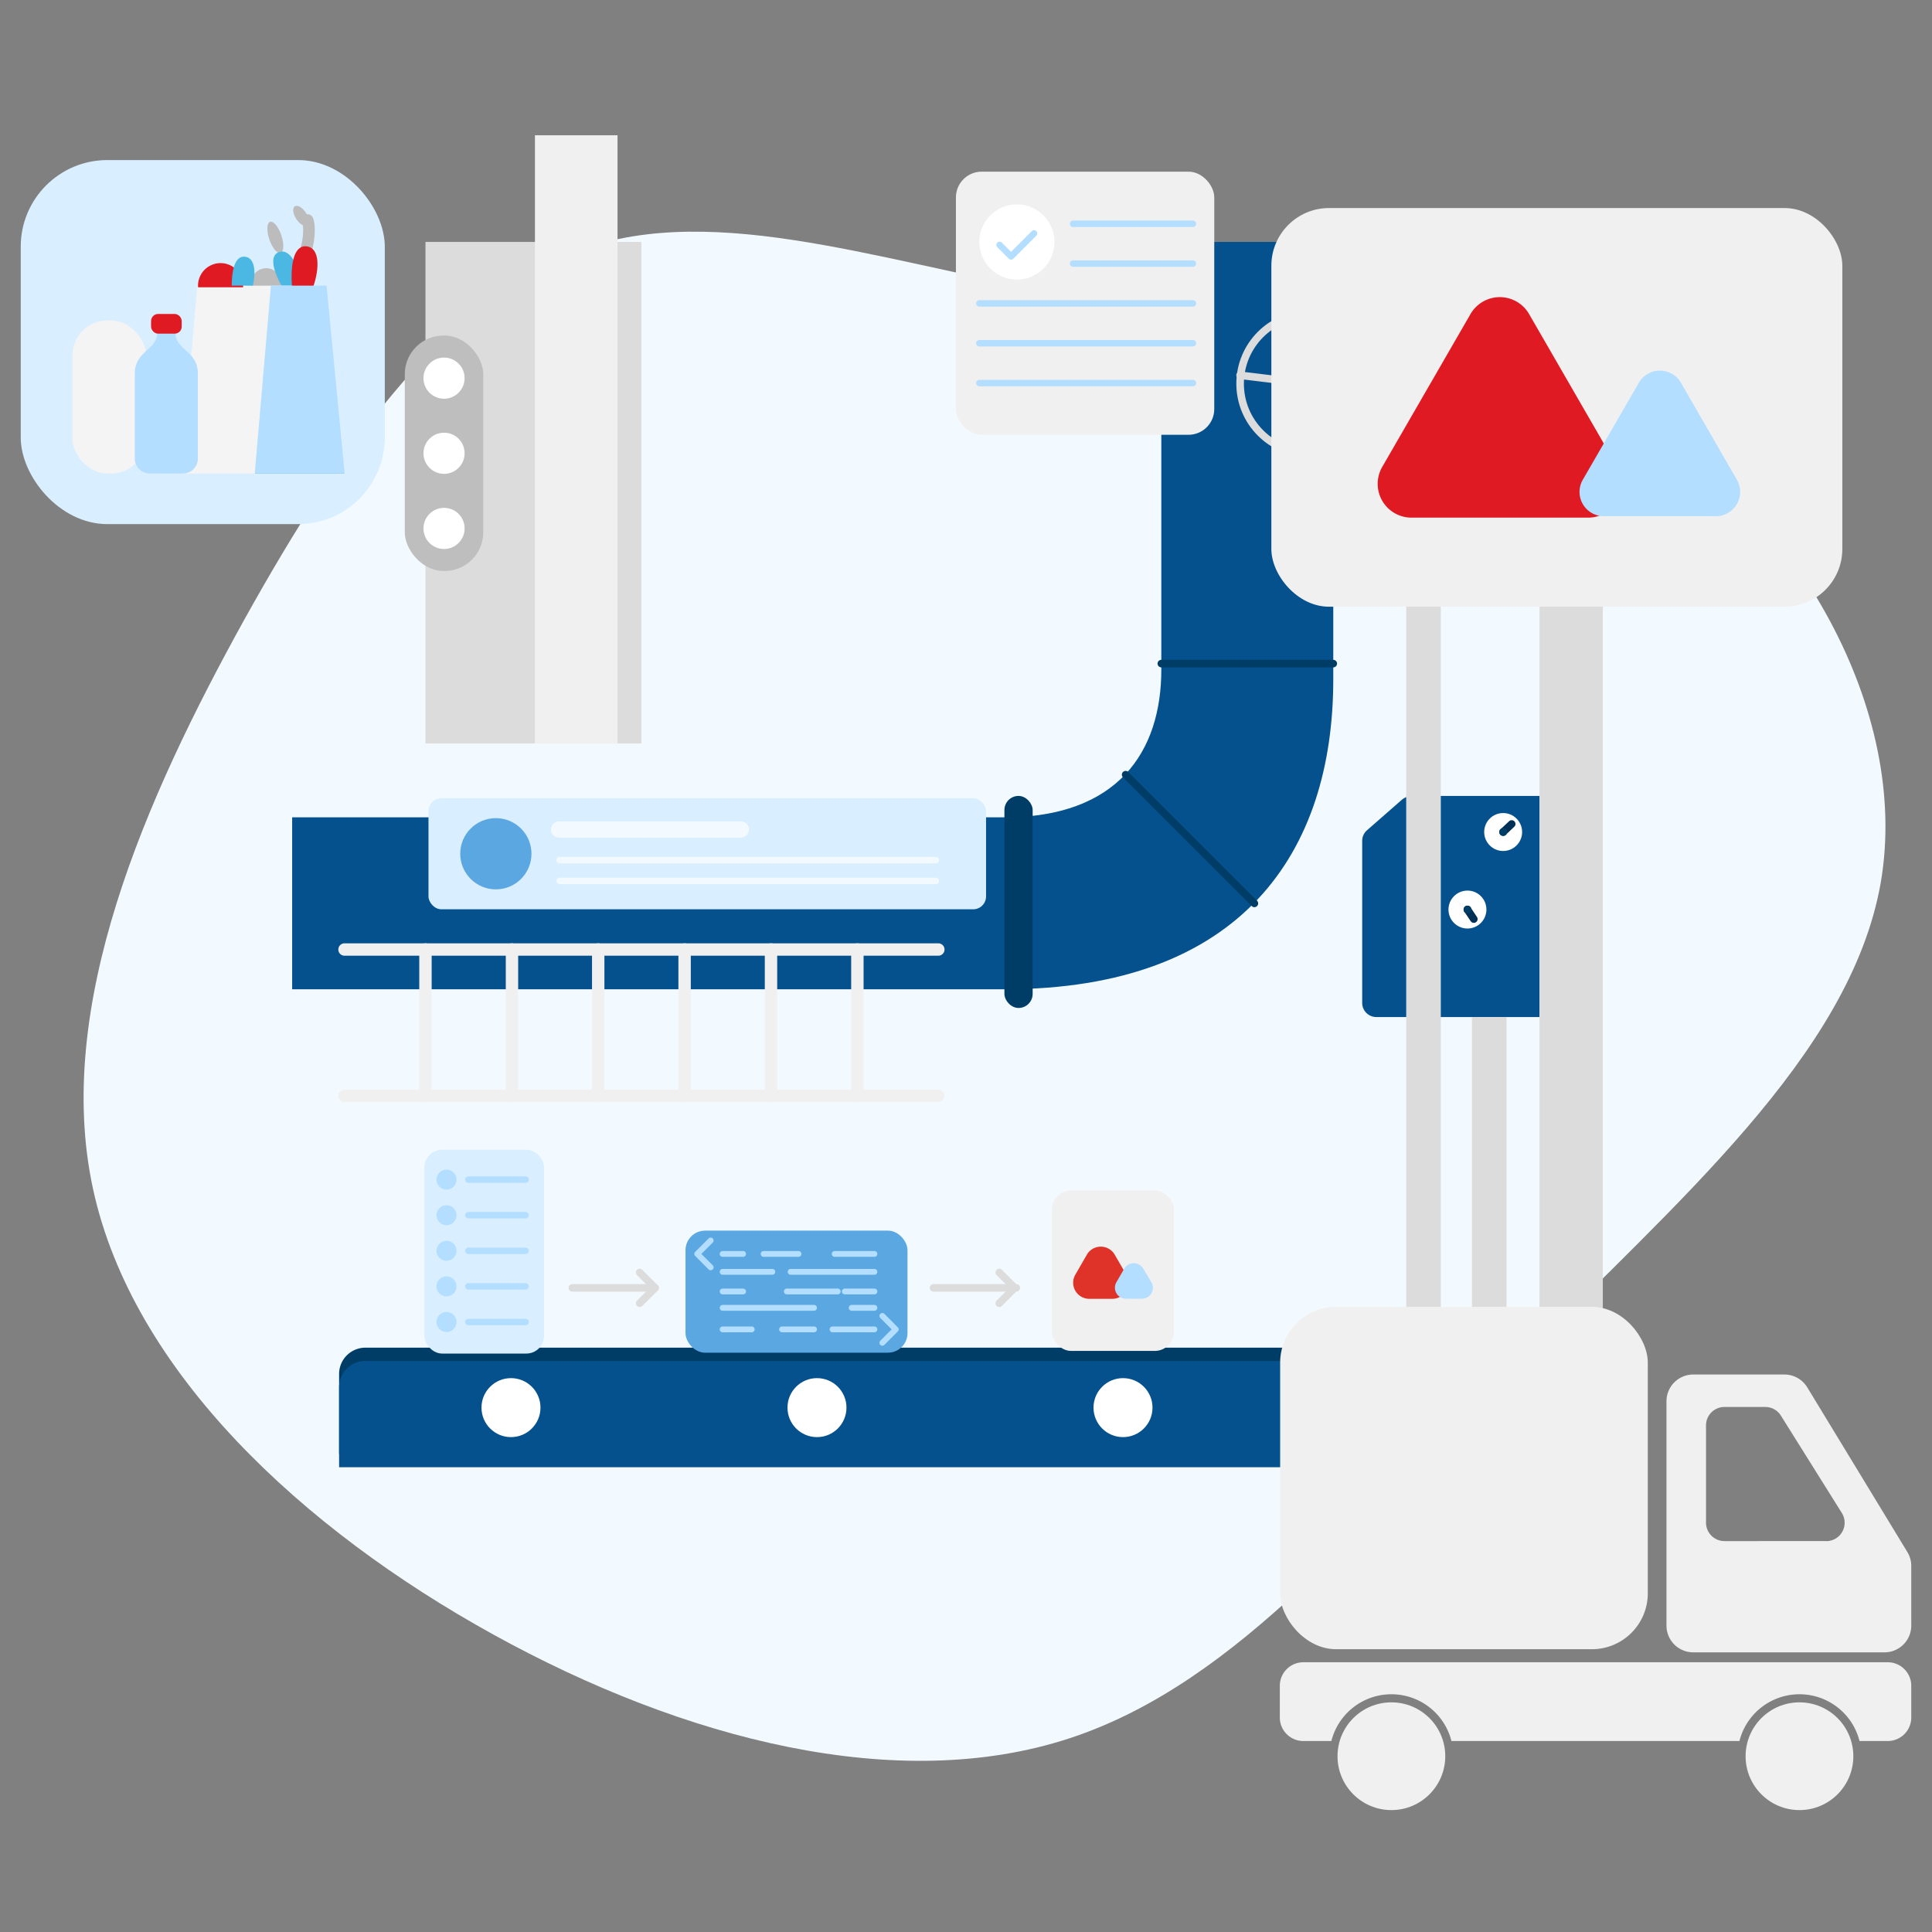 <svg xmlns="http://www.w3.org/2000/svg" width="600" height="600" viewBox="0 0 600 600"><rect x="0" y="0" width="600" height="600" fill="#808080" stroke="none"/><title>efficiency</title><path d="M332,539.89c-53.16,17.38-119.41.51-178.83-32.29s-112-81.73-124.28-138.37,16.17-121.11,47-176.83c31-55.74,64.73-102.83,108.17-116.12S280.7,83.69,338.65,92.7,459.22,99.3,508.39,129s85,91.43,75.67,145.23c-9.5,53.82-64.21,99.57-111.66,148.2C425.14,471,385.15,522.52,332,539.89Z" fill="#f3faff"/><rect x="132.13" y="75.13" width="67.07" height="155.77" fill="#dcdcdc"/><path d="M478.11,247.18H438.63a5.07,5.07,0,0,0-3.36,1.27l-10.73,9.39a4.37,4.37,0,0,0-1.5,3.29v50.32a4.41,4.41,0,0,0,4.42,4.41h50.65Z" fill="#05518d"/><rect x="436.71" y="182.53" width="10.75" height="230.31" fill="#dcdcdc"/><rect x="457.13" y="315.86" width="10.75" height="96.98" fill="#dcdcdc"/><path d="M360.66,211V75.13h53.4V211c0,53.5-28.28,96.23-102.13,96.23H90.73v-53.4h221.2c35.24,0,48.73-20.39,48.73-45.91" fill="#05518d"/><rect x="478.11" y="182.53" width="19.66" height="230.31" fill="#dcdcdc"/><path d="M415.91,451.55V426.67a8.17,8.17,0,0,0-8.14-8.14H113.45a8.17,8.17,0,0,0-8.14,8.14v24.88Z" fill="#003d66"/><circle cx="406.75" cy="119.17" r="21.62" fill="none" stroke="#dcdcdc" stroke-linecap="round" stroke-miterlimit="10" stroke-width="2.35"/><line x1="406.75" y1="119.17" x2="385.12" y2="116.54" fill="none" stroke="#dcdcdc" stroke-linecap="round" stroke-miterlimit="10" stroke-width="2.35"/><rect x="125.71" y="104.21" width="24.37" height="73.11" rx="12" fill="#bebebe"/><rect x="212.89" y="382.18" width="68.94" height="37.91" rx="6.09" fill="#5aa7e1"/><polyline points="220.71 393.6 216.53 389.42 220.71 385.25" fill="none" stroke="#b3deff" stroke-linecap="round" stroke-linejoin="round" stroke-width="1.81"/><polyline points="274.02 417.02 278.19 412.85 274.02 408.67" fill="none" stroke="#b3deff" stroke-linecap="round" stroke-linejoin="round" stroke-width="1.81"/><line x1="259.21" y1="389.42" x2="271.56" y2="389.42" fill="none" stroke="#b3deff" stroke-linecap="round" stroke-linejoin="round" stroke-width="1.81"/><line x1="237.14" y1="389.42" x2="247.99" y2="389.42" fill="none" stroke="#b3deff" stroke-linecap="round" stroke-linejoin="round" stroke-width="1.81"/><line x1="224.42" y1="389.42" x2="230.78" y2="389.42" fill="none" stroke="#b3deff" stroke-linecap="round" stroke-linejoin="round" stroke-width="1.81"/><line x1="245.53" y1="394.98" x2="271.56" y2="394.98" fill="none" stroke="#b3deff" stroke-linecap="round" stroke-linejoin="round" stroke-width="1.81"/><line x1="224.42" y1="394.98" x2="239.86" y2="394.98" fill="none" stroke="#b3deff" stroke-linecap="round" stroke-linejoin="round" stroke-width="1.81"/><line x1="262.37" y1="401.08" x2="271.56" y2="401.08" fill="none" stroke="#b3deff" stroke-linecap="round" stroke-linejoin="round" stroke-width="1.81"/><line x1="244.35" y1="401.08" x2="260.16" y2="401.08" fill="none" stroke="#b3deff" stroke-linecap="round" stroke-linejoin="round" stroke-width="1.81"/><line x1="224.42" y1="401.08" x2="230.78" y2="401.08" fill="none" stroke="#b3deff" stroke-linecap="round" stroke-linejoin="round" stroke-width="1.81"/><line x1="264.5" y1="406.16" x2="271.56" y2="406.16" fill="none" stroke="#b3deff" stroke-linecap="round" stroke-linejoin="round" stroke-width="1.81"/><line x1="224.42" y1="406.16" x2="252.81" y2="406.16" fill="none" stroke="#b3deff" stroke-linecap="round" stroke-linejoin="round" stroke-width="1.81"/><line x1="258.55" y1="412.85" x2="271.56" y2="412.85" fill="none" stroke="#b3deff" stroke-linecap="round" stroke-linejoin="round" stroke-width="1.81"/><line x1="242.88" y1="412.85" x2="252.81" y2="412.85" fill="none" stroke="#b3deff" stroke-linecap="round" stroke-linejoin="round" stroke-width="1.81"/><line x1="224.42" y1="412.85" x2="233.46" y2="412.85" fill="none" stroke="#b3deff" stroke-linecap="round" stroke-linejoin="round" stroke-width="1.81"/><rect x="6.44" y="49.71" width="113.06" height="113.06" rx="26.89" fill="#d9eeff"/><polyline points="84.15 88.71 61.27 88.71 56.24 147.05 79.12 147.05" fill="#f4f4f4"/><path d="M79.13,147.05l15-10.82L107,147.05Z" fill="#4bb7e3"/><path d="M95.2,77c.46-1.49,1.27-6.12.32-8.66" fill="none" stroke="#bcbcbc" stroke-linecap="round" stroke-linejoin="round" stroke-width="3.61"/><ellipse cx="93.51" cy="67.06" rx="1.78" ry="3.56" transform="translate(-21.46 62.32) rotate(-33.29)" fill="#bcbcbc"/><ellipse cx="85.06" cy="74.07" rx="1.97" ry="5.09" transform="matrix(0.95, -0.32, 0.32, 0.95, -19, 30.57)" fill="#bcbcbc"/><rect x="22.49" y="99.54" width="22.91" height="47.51" rx="10.83" fill="#f4f4f4"/><path d="M54.45,103.12c0,5.77,7,5.72,7,12.95v26.35a4.64,4.64,0,0,1-4.62,4.63H46.49a4.65,4.65,0,0,1-4.63-4.63V116.07c0-7.23,7-7.18,7-12.95" fill="#b3deff"/><rect x="47.42" y="98" width="8.51" height="5.12" rx="1.69" fill="#e01a22" stroke="#e01a22" stroke-miterlimit="10"/><path d="M75,88.71a6.5,6.5,0,1,0-13,0Z" fill="#e01a22" stroke="#e01a22" stroke-miterlimit="10"/><path d="M87.25,88.71a4.64,4.64,0,1,0-9.15,0Z" fill="#bcbcbc"/><path d="M93.63,88.71C93,83,90.09,76.65,86.35,78.41c-2.77,1.3-1.24,6.12,1.05,10.3Z" fill="#4bb7e3"/><path d="M96.86,88.71c1.82-5.23,2-11.56-1.94-11.73-3.52-.16-4.17,6.46-3.76,11.73Z" fill="#e01a22" stroke="#e01a22" stroke-miterlimit="10"/><path d="M78.54,88.71c1-4.48.57-8.89-2.7-9-2.94-.13-3.88,4.45-3.87,9Z" fill="#4bb7e3"/><polygon points="107.04 147.05 101.41 88.71 84.16 88.71 79.13 147.05 107.04 147.05" fill="#b3deff"/><rect x="326.7" y="369.7" width="37.87" height="49.84" rx="5.94" fill="#f0f0f0"/><path d="M337.54,389.64l-3.6,6.24a5,5,0,0,0,4.31,7.48h7.22a5,5,0,0,0,4.32-7.48l-3.61-6.24A5,5,0,0,0,337.54,389.64Z" fill="#df3329"/><path d="M349.14,394l-2.43,4.21a3.41,3.41,0,0,0,3,5.11h4.86a3.4,3.4,0,0,0,3-5.11L355.05,394A3.42,3.42,0,0,0,349.14,394Z" fill="#b3deff"/><line x1="106.99" y1="294.88" x2="291.41" y2="294.88" fill="none" stroke="#f0f0f0" stroke-linecap="round" stroke-miterlimit="10" stroke-width="3.85"/><line x1="106.99" y1="340.3" x2="291.41" y2="340.3" fill="none" stroke="#f0f0f0" stroke-linecap="round" stroke-miterlimit="10" stroke-width="3.85"/><path d="M132.13,294.88V340.3" fill="none" stroke="#f0f0f0" stroke-linecap="round" stroke-miterlimit="10" stroke-width="3.85"/><path d="M159,294.88V340.3" fill="none" stroke="#f0f0f0" stroke-linecap="round" stroke-miterlimit="10" stroke-width="3.85"/><path d="M185.78,294.88V340.3" fill="none" stroke="#f0f0f0" stroke-linecap="round" stroke-miterlimit="10" stroke-width="3.85"/><path d="M212.61,294.88V340.3" fill="none" stroke="#f0f0f0" stroke-linecap="round" stroke-miterlimit="10" stroke-width="3.85"/><path d="M239.44,294.88V340.3" fill="none" stroke="#f0f0f0" stroke-linecap="round" stroke-miterlimit="10" stroke-width="3.85"/><path d="M266.27,294.88V340.3" fill="none" stroke="#f0f0f0" stroke-linecap="round" stroke-miterlimit="10" stroke-width="3.85"/><circle cx="137.9" cy="117.44" r="6.39" fill="#fff"/><circle cx="137.9" cy="140.77" r="6.39" fill="#fff"/><circle cx="137.9" cy="164.11" r="6.39" fill="#fff"/><rect x="311.93" y="247.18" width="8.77" height="65.85" rx="4.38" fill="#003d66"/><line x1="360.66" y1="206.09" x2="414.06" y2="206.09" fill="none" stroke="#003d66" stroke-linecap="round" stroke-miterlimit="10" stroke-width="2.35"/><line x1="389.56" y1="280.56" x2="349.58" y2="240.58" fill="none" stroke="#003d66" stroke-linecap="round" stroke-miterlimit="10" stroke-width="2.35"/><path d="M415.91,455.67V430.79a8.16,8.16,0,0,0-8.14-8.14H113.45a8.16,8.16,0,0,0-8.14,8.14v24.88Z" fill="#05518d"/><circle cx="158.69" cy="437.15" r="9.16" fill="#fff"/><circle cx="253.72" cy="437.15" r="9.16" fill="#fff"/><circle cx="348.76" cy="437.15" r="9.16" fill="#fff"/><line x1="177.74" y1="399.96" x2="203.44" y2="399.96" fill="none" stroke="#dcdcdc" stroke-linecap="round" stroke-miterlimit="10" stroke-width="2.35"/><polyline points="198.65 395.17 203.44 399.96 198.65 404.74" fill="none" stroke="#dcdcdc" stroke-linecap="round" stroke-linejoin="round" stroke-width="2.35"/><line x1="289.92" y1="399.96" x2="315.61" y2="399.96" fill="none" stroke="#dcdcdc" stroke-linecap="round" stroke-miterlimit="10" stroke-width="2.35"/><polyline points="310.33 395.17 315.11 399.96 310.33 404.74" fill="none" stroke="#dcdcdc" stroke-linecap="round" stroke-linejoin="round" stroke-width="2.35"/><rect x="166.13" y="42.01" width="25.65" height="188.9" fill="#f0f0f0"/><circle cx="466.82" cy="258.39" r="5.89" fill="#fff"/><circle cx="455.73" cy="282.47" r="5.89" fill="#fff"/><line x1="455.73" y1="282.47" x2="457.71" y2="285.43" fill="none" stroke="#003056" stroke-linecap="round" stroke-miterlimit="10" stroke-width="2.35"/><line x1="466.82" y1="258.39" x2="469.47" y2="255.89" fill="none" stroke="#003056" stroke-linecap="round" stroke-miterlimit="10" stroke-width="2.35"/><circle cx="455.73" cy="282.47" r="1.22" fill="#003d66"/><circle cx="466.82" cy="258.39" r="1.22" fill="#003d66"/><rect x="394.83" y="64.61" width="177.32" height="123.81" rx="17.92" fill="#f0f0f0"/><path d="M457.16,97.7l-27.51,47.64a10,10,0,0,0,8.62,14.92h55a10,10,0,0,0,8.62-14.92L474.39,97.7A10,10,0,0,0,457.16,97.7Z" fill="#e01a22" stroke="#e01a22" stroke-miterlimit="10"/><path d="M509,118.81,491.55,149a7.54,7.54,0,0,0,6.53,11.31h34.8A7.54,7.54,0,0,0,539.41,149L522,118.81A7.55,7.55,0,0,0,509,118.81Z" fill="#b3deff"/><circle cx="432.11" cy="545.41" r="16.73" fill="#f0f0f0"/><circle cx="558.84" cy="545.41" r="16.73" fill="#f0f0f0"/><path d="M592.35,482l-31.08-51.13a8.31,8.31,0,0,0-7.1-4H525.84a8.31,8.31,0,0,0-8.3,8.31v69.66a8.31,8.31,0,0,0,8.3,8.31h59.41a8.31,8.31,0,0,0,8.31-8.31V486.34A8.31,8.31,0,0,0,592.35,482Zm-25.23-3.4H535.53a5.72,5.72,0,0,1-5.71-5.72V442.66a5.71,5.71,0,0,1,5.71-5.71h12.7a5.7,5.7,0,0,1,4.84,2.68L572,469.87A5.72,5.72,0,0,1,567.12,478.62Z" fill="#f0f0f0"/><rect x="397.56" y="405.85" width="114.18" height="106.33" rx="17.36" fill="#f0f0f0"/><path d="M586.25,516.23H404.76a7.3,7.3,0,0,0-7.3,7.31v9.85a7.3,7.3,0,0,0,7.3,7.3h8.71a19.23,19.23,0,0,1,37.29,0H540.2a19.23,19.23,0,0,1,37.29,0h8.76a7.31,7.31,0,0,0,7.31-7.3v-9.85A7.31,7.31,0,0,0,586.25,516.23Z" fill="#f0f0f0"/><rect x="131.8" y="357.05" width="37.17" height="63.31" rx="5.5" fill="#d9eeff"/><line x1="145.45" y1="366.34" x2="163.23" y2="366.34" fill="none" stroke="#b3deff" stroke-linecap="round" stroke-miterlimit="10" stroke-width="2"/><line x1="145.45" y1="377.39" x2="163.23" y2="377.39" fill="none" stroke="#b3deff" stroke-linecap="round" stroke-miterlimit="10" stroke-width="2"/><line x1="145.45" y1="388.45" x2="163.23" y2="388.45" fill="none" stroke="#b3deff" stroke-linecap="round" stroke-miterlimit="10" stroke-width="2"/><line x1="145.45" y1="399.5" x2="163.23" y2="399.5" fill="none" stroke="#b3deff" stroke-linecap="round" stroke-miterlimit="10" stroke-width="2"/><line x1="145.45" y1="410.56" x2="163.23" y2="410.56" fill="none" stroke="#b3deff" stroke-linecap="round" stroke-miterlimit="10" stroke-width="2"/><circle cx="138.67" cy="366.34" r="3.11" fill="#b3deff"/><circle cx="138.67" cy="377.39" r="3.11" fill="#b3deff"/><circle cx="138.67" cy="388.45" r="3.11" fill="#b3deff"/><circle cx="138.67" cy="399.5" r="3.11" fill="#b3deff"/><circle cx="138.67" cy="410.56" r="3.11" fill="#b3deff"/><rect x="133.07" y="247.88" width="173.16" height="34.51" rx="4" fill="#d9eeff"/><circle cx="153.99" cy="265.14" r="11.06" fill="#5aa7e1"/><line x1="173.8" y1="267.12" x2="290.64" y2="267.12" fill="none" stroke="#f3faff" stroke-linecap="round" stroke-miterlimit="10" stroke-width="2"/><line x1="173.8" y1="273.57" x2="290.64" y2="273.57" fill="none" stroke="#f3faff" stroke-linecap="round" stroke-miterlimit="10" stroke-width="2"/><line x1="173.59" y1="257.62" x2="230.1" y2="257.62" fill="none" stroke="#f3faff" stroke-linecap="round" stroke-miterlimit="10" stroke-width="5"/><rect x="296.87" y="53.31" width="80.23" height="81.72" rx="8" fill="#f0f0f0"/><circle cx="315.81" cy="75.15" r="11.67" fill="#fff"/><polyline points="321.13 72.49 314 79.63 310.43 76.06" fill="none" stroke="#b3deff" stroke-linecap="round" stroke-linejoin="round" stroke-width="2"/><line x1="333.26" y1="69.5" x2="370.48" y2="69.5" fill="none" stroke="#b3deff" stroke-linecap="round" stroke-miterlimit="10" stroke-width="2"/><line x1="333.26" y1="81.86" x2="370.48" y2="81.86" fill="none" stroke="#b3deff" stroke-linecap="round" stroke-miterlimit="10" stroke-width="2"/><line x1="304.14" y1="94.23" x2="370.48" y2="94.23" fill="none" stroke="#b3deff" stroke-linecap="round" stroke-miterlimit="10" stroke-width="2"/><line x1="304.14" y1="106.6" x2="370.48" y2="106.6" fill="none" stroke="#b3deff" stroke-linecap="round" stroke-miterlimit="10" stroke-width="2"/><line x1="304.14" y1="118.97" x2="370.48" y2="118.97" fill="none" stroke="#b3deff" stroke-linecap="round" stroke-miterlimit="10" stroke-width="2"/></svg>
